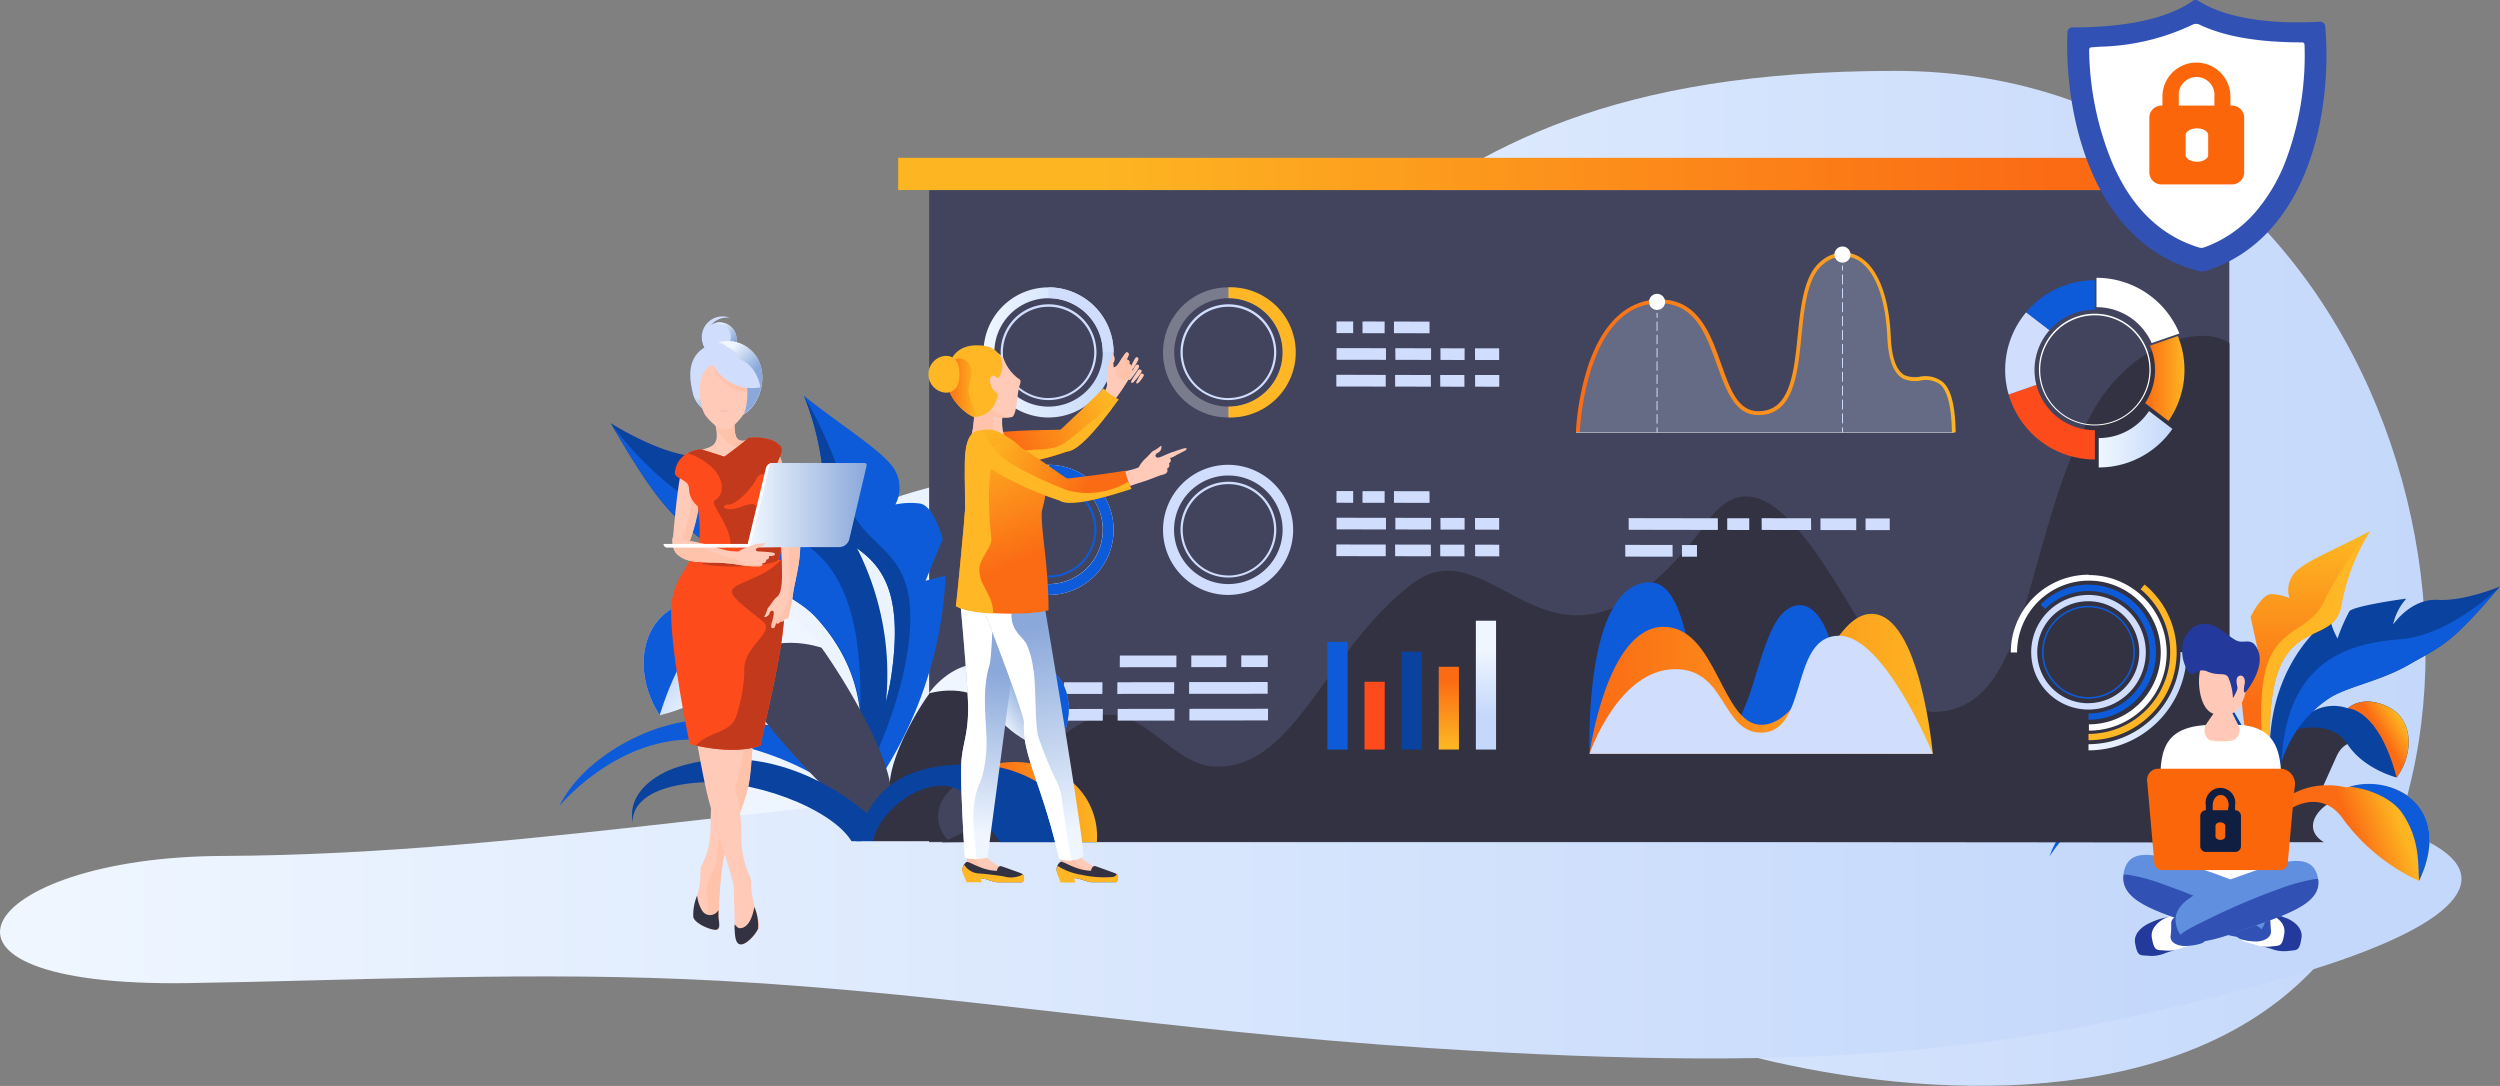 <svg xmlns="http://www.w3.org/2000/svg" xmlns:xlink="http://www.w3.org/1999/xlink" viewBox="0 0 313.19 136.04"><rect x="0" y="0" width="313.19" height="136.04" fill="#808080" stroke="none"/><defs><style>.cls-1{fill:url(#_ÂÁ_Ï_ÌÌ_È_ËÂÌÚ_32);}.cls-2{fill:url(#_ÂÁ_Ï_ÌÌ_È_ËÂÌÚ_32-2);}.cls-3{fill:url(#_ÂÁ_Ï_ÌÌ_È_ËÂÌÚ_3);}.cls-34,.cls-4{fill:#333242;}.cls-5{fill:#0a429f;}.cls-40,.cls-6{fill:#ffb725;}.cls-7{fill:#0d5bd9;}.cls-8{fill:url(#_ÂÁ_Ï_ÌÌ_È_ËÂÌÚ_3-2);}.cls-9{fill:url(#_ÂÁ_Ï_ÌÌ_È_ËÂÌÚ_3-3);}.cls-10{fill:url(#_ÂÁ_Ï_ÌÌ_È_ËÂÌÚ_40);}.cls-11{fill:#42445d;}.cls-12{fill:url(#_ÂÁ_Ï_ÌÌ_È_ËÂÌÚ_3-4);}.cls-13,.cls-35{fill:#fd4b1b;}.cls-14{fill:url(#_ÂÁ_Ï_ÌÌ_È_ËÂÌÚ_3-5);}.cls-15{fill:url(#_ÂÁ_Ï_ÌÌ_È_ËÂÌÚ_32-3);}.cls-16{fill:url(#_ÂÁ_Ï_ÌÌ_È_ËÂÌÚ_3-6);}.cls-17,.cls-18,.cls-30{fill:#d0ddfd;}.cls-18{opacity:0.25;}.cls-19{fill:url(#_ÂÁ_Ï_ÌÌ_È_ËÂÌÚ_3-7);}.cls-20{fill:#fff;}.cls-21{fill:url(#_ÂÁ_Ï_ÌÌ_È_ËÂÌÚ_32-4);}.cls-22{fill:url(#_ÂÁ_Ï_ÌÌ_È_ËÂÌÚ_3-8);}.cls-23{fill:url(#_ÂÁ_Ï_ÌÌ_È_ËÂÌÚ_32-5);}.cls-24{fill:url(#_ÂÁ_Ï_ÌÌ_È_ËÂÌÚ_32-6);}.cls-25{opacity:0.3;}.cls-26{fill:url(#_ÂÁ_Ï_ÌÌ_È_ËÂÌÚ_3-9);}.cls-27{fill:url(#_ÂÁ_Ï_ÌÌ_È_ËÂÌÚ_40-2);}.cls-28{fill:url(#_ÂÁ_Ï_ÌÌ_È_ËÂÌÚ_32-7);}.cls-29,.cls-30,.cls-31,.cls-32,.cls-33,.cls-34,.cls-35,.cls-36,.cls-38,.cls-39,.cls-40,.cls-48,.cls-49{fill-rule:evenodd;}.cls-29{fill:url(#_ÂÁ_Ï_ÌÌ_È_ËÂÌÚ_40-3);}.cls-31{fill:url(#_ÂÁ_Ï_ÌÌ_È_ËÂÌÚ_40-4);}.cls-32,.cls-41{fill:#ffcab8;}.cls-33,.cls-42{fill:#ffc3ab;}.cls-36{fill:#c3391c;}.cls-37{fill:url(#_ÂÁ_Ï_ÌÌ_È_ËÂÌÚ_40-5);}.cls-38{fill:url(#_ÂÁ_Ï_ÌÌ_È_ËÂÌÚ_3-10);}.cls-39{fill:url(#_ÂÁ_Ï_ÌÌ_È_ËÂÌÚ_3-11);}.cls-43{fill:url(#_ÂÁ_Ï_ÌÌ_È_ËÂÌÚ_3-12);}.cls-44{fill:#d0aecf;}.cls-45{fill:url(#_ÂÁ_Ï_ÌÌ_È_ËÂÌÚ_40-6);}.cls-46{fill:url(#_ÂÁ_Ï_ÌÌ_È_ËÂÌÚ_40-7);}.cls-47{fill:url(#_ÂÁ_Ï_ÌÌ_È_ËÂÌÚ_3-13);}.cls-48{fill:url(#_ÂÁ_Ï_ÌÌ_È_ËÂÌÚ_3-14);}.cls-49{fill:url(#_ÂÁ_Ï_ÌÌ_È_ËÂÌÚ_3-15);}.cls-50{fill:#3251b4;}.cls-51{fill:#fb660a;}.cls-52{fill:#23399b;}.cls-53{fill:#608fdf;}.cls-54{fill:#ffc8b7;}.cls-55{fill:#101e41;}</style><linearGradient id="_ÂÁ_Ï_ÌÌ_È_ËÂÌÚ_32" x1="88.63" y1="72.46" x2="303.87" y2="72.46" gradientUnits="userSpaceOnUse"><stop offset="0" stop-color="#eff6ff"/><stop offset="1" stop-color="#c4d8fb"/></linearGradient><linearGradient id="_ÂÁ_Ï_ÌÌ_È_ËÂÌÚ_32-2" x1="5.59" y1="115.03" x2="270.77" y2="115.03" xlink:href="#_ÂÁ_Ï_ÌÌ_È_ËÂÌÚ_32"/><linearGradient id="_ÂÁ_Ï_ÌÌ_È_ËÂÌÚ_3" x1="288.82" y1="87.98" x2="288.82" y2="67.77" gradientUnits="userSpaceOnUse"><stop offset="0" stop-color="#fb6b14"/><stop offset="1" stop-color="#fdb522"/></linearGradient><linearGradient id="_ÂÁ_Ï_ÌÌ_È_ËÂÌÚ_3-2" x1="294.92" y1="104.95" x2="300.49" y2="102.82" xlink:href="#_ÂÁ_Ï_ÌÌ_È_ËÂÌÚ_3"/><linearGradient id="_ÂÁ_Ï_ÌÌ_È_ËÂÌÚ_3-3" x1="298.49" y1="92.24" x2="301.07" y2="90.62" xlink:href="#_ÂÁ_Ï_ÌÌ_È_ËÂÌÚ_3"/><linearGradient id="_ÂÁ_Ï_ÌÌ_È_ËÂÌÚ_40" x1="270.87" y1="89.78" x2="266.99" y2="87.4" gradientUnits="userSpaceOnUse"><stop offset="0" stop-color="#eff6ff"/><stop offset="1" stop-color="#8aa8da"/></linearGradient><linearGradient id="_ÂÁ_Ï_ÌÌ_È_ËÂÌÚ_3-4" x1="256.94" y1="21.79" x2="137.99" y2="21.79" xlink:href="#_ÂÁ_Ï_ÌÌ_È_ËÂÌÚ_3"/><linearGradient id="_ÂÁ_Ï_ÌÌ_È_ËÂÌÚ_3-5" x1="181.51" y1="85.15" x2="181.51" y2="93.44" xlink:href="#_ÂÁ_Ï_ÌÌ_È_ËÂÌÚ_3"/><linearGradient id="_ÂÁ_Ï_ÌÌ_È_ËÂÌÚ_32-3" x1="186.15" y1="81.4" x2="186.15" y2="89.67" xlink:href="#_ÂÁ_Ï_ÌÌ_È_ËÂÌÚ_32"/><linearGradient id="_ÂÁ_Ï_ÌÌ_È_ËÂÌÚ_3-6" x1="199.13" y1="85.66" x2="242.14" y2="85.66" xlink:href="#_ÂÁ_Ï_ÌÌ_È_ËÂÌÚ_3"/><linearGradient id="_ÂÁ_Ï_ÌÌ_È_ËÂÌÚ_3-7" x1="197.44" y1="42.91" x2="244.97" y2="42.91" xlink:href="#_ÂÁ_Ï_ÌÌ_È_ËÂÌÚ_3"/><linearGradient id="_ÂÁ_Ï_ÌÌ_È_ËÂÌÚ_32-4" x1="262.92" y1="55.02" x2="272.15" y2="55.02" xlink:href="#_ÂÁ_Ï_ÌÌ_È_ËÂÌÚ_32"/><linearGradient id="_ÂÁ_Ï_ÌÌ_È_ËÂÌÚ_3-8" x1="268.73" y1="47.41" x2="273.66" y2="47.41" xlink:href="#_ÂÁ_Ï_ÌÌ_È_ËÂÌÚ_3"/><linearGradient id="_ÂÁ_Ï_ÌÌ_È_ËÂÌÚ_32-5" x1="261.64" y1="87.86" x2="273.95" y2="87.86" xlink:href="#_ÂÁ_Ï_ÌÌ_È_ËÂÌÚ_32"/><linearGradient id="_ÂÁ_Ï_ÌÌ_È_ËÂÌÚ_32-6" x1="123.21" y1="44.14" x2="139.5" y2="44.14" xlink:href="#_ÂÁ_Ï_ÌÌ_È_ËÂÌÚ_32"/><linearGradient id="_ÂÁ_Ï_ÌÌ_È_ËÂÌÚ_3-9" x1="123.84" y1="100.48" x2="137.42" y2="100.48" xlink:href="#_ÂÁ_Ï_ÌÌ_È_ËÂÌÚ_3"/><linearGradient id="_ÂÁ_Ï_ÌÌ_È_ËÂÌÚ_40-2" x1="124.71" y1="89.9" x2="128.79" y2="86.94" xlink:href="#_ÂÁ_Ï_ÌÌ_È_ËÂÌÚ_40"/><linearGradient id="_ÂÁ_Ï_ÌÌ_È_ËÂÌÚ_32-7" x1="91.83" y1="84.14" x2="87.33" y2="80.17" xlink:href="#_ÂÁ_Ï_ÌÌ_È_ËÂÌÚ_32"/><linearGradient id="_ÂÁ_Ï_ÌÌ_È_ËÂÌÚ_40-3" x1="89.13" y1="41.48" x2="91.2" y2="43.55" xlink:href="#_ÂÁ_Ï_ÌÌ_È_ËÂÌÚ_40"/><linearGradient id="_ÂÁ_Ï_ÌÌ_È_ËÂÌÚ_40-4" x1="89.35" y1="45.85" x2="92.25" y2="48.75" xlink:href="#_ÂÁ_Ï_ÌÌ_È_ËÂÌÚ_40"/><linearGradient id="_ÂÁ_Ï_ÌÌ_È_ËÂÌÚ_40-5" x1="94.01" y1="63.32" x2="108.6" y2="63.32" xlink:href="#_ÂÁ_Ï_ÌÌ_È_ËÂÌÚ_40"/><linearGradient id="_ÂÁ_Ï_ÌÌ_È_ËÂÌÚ_3-10" x1="127.09" y1="56.2" x2="139.22" y2="51.48" xlink:href="#_ÂÁ_Ï_ÌÌ_È_ËÂÌÚ_3"/><linearGradient id="_ÂÁ_Ï_ÌÌ_È_ËÂÌÚ_3-11" x1="127.06" y1="56.11" x2="139.18" y2="51.39" xlink:href="#_ÂÁ_Ï_ÌÌ_È_ËÂÌÚ_3"/><linearGradient id="_ÂÁ_Ï_ÌÌ_È_ËÂÌÚ_3-12" x1="118.6" y1="48.57" x2="122.36" y2="48.57" xlink:href="#_ÂÁ_Ï_ÌÌ_È_ËÂÌÚ_3"/><linearGradient id="_ÂÁ_Ï_ÌÌ_È_ËÂÌÚ_40-6" x1="121.13" y1="104.24" x2="123.19" y2="84.1" xlink:href="#_ÂÁ_Ï_ÌÌ_È_ËÂÌÚ_40"/><linearGradient id="_ÂÁ_Ï_ÌÌ_È_ËÂÌÚ_40-7" x1="133.68" y1="104.33" x2="127.74" y2="78.96" xlink:href="#_ÂÁ_Ï_ÌÌ_È_ËÂÌÚ_40"/><linearGradient id="_ÂÁ_Ï_ÌÌ_È_ËÂÌÚ_3-13" x1="126.45" y1="70.89" x2="120.01" y2="55.57" xlink:href="#_ÂÁ_Ï_ÌÌ_È_ËÂÌÚ_3"/><linearGradient id="_ÂÁ_Ï_ÌÌ_È_ËÂÌÚ_3-14" x1="135.68" y1="62.13" x2="123.76" y2="56.38" xlink:href="#_ÂÁ_Ï_ÌÌ_È_ËÂÌÚ_3"/><linearGradient id="_ÂÁ_Ï_ÌÌ_È_ËÂÌÚ_3-15" x1="136.42" y1="60.59" x2="124.5" y2="54.84" xlink:href="#_ÂÁ_Ï_ÌÌ_È_ËÂÌÚ_3"/></defs><title>data</title><g id="Layer_2" data-name="Layer 2"><g id="Layer_2-2" data-name="Layer 2"><path class="cls-1" d="M237.46,8.88c-70.86,0-65.93,38-121.71,52.38-29.64,7.65-39.36,45.21-6.75,52.3,17.07,3.71,37.8-.13,55.48,2.67,21.47,3.4,34.39,11.08,55.64,16.3s52.36,6.69,69.33-10.73C320.69,89.74,300.18,8.88,237.46,8.88Z"/><path class="cls-2" d="M228.86,97.47c-27.78,0-59.26.26-82.16.58-40.93.57-78.69,9-118.81,9.18-30.69.12-41.4,16.48-4.36,15.93,20.8-.31,43.78-1.54,66.69-.29,29.47,1.61,55.51,6.26,88.86,8.43,50.06,3.26,74.87.4,107.16-8.81C327.5,110.7,312.53,97.47,228.86,97.47Z"/><path class="cls-3" d="M287.71,71.5a3.31,3.31,0,0,0-.9,3.42,6.86,6.86,0,0,0-2.15-.49c-1.35-.11-2.71,2.86-2.71,2.86l.88,4.05-1.74-.79a37.25,37.25,0,0,0,4.9,23.89,7,7,0,0,0,.71-2.52c.23-3.27-2.51-5.45-2.32-11.4.44-14,8-9.18,8.93-14.71a26.06,26.06,0,0,1,3.59-9.29h0C293.39,68.45,289.31,70.05,287.71,71.5Z"/><path class="cls-4" d="M287.79,91.23C286.21,92.94,281,105,286.44,105c1.85,0,3.71-4.54,6.25-10.2,1.43-3.2,4.22-1.09,4.22-1.09S291.16,87.61,287.79,91.23Z"/><path class="cls-5" d="M305.38,75.15c-3.37-.19-5.57,3.08-5.57,3.08A6.91,6.91,0,0,1,301.45,75c-.2,0-6.64.91-7.13,1.58A23.26,23.26,0,0,0,292.83,80s-1-1.88-.82-2.44S281.26,84.46,285.2,101h0c0,.19.09.38.14.56a8.87,8.87,0,0,1-.11-.91,0,0,0,0,0,0,0,14.29,14.29,0,0,1,.61-5.29,15,15,0,0,1,5.59-7.65c2.29-1.69,6.55-2.24,10.46-4.51s5-2.3,11.28-9.72l0,0S308.74,75.34,305.38,75.15Z"/><path class="cls-4" d="M264,95c-2.22.7-7.09,2.91-9.23,7.23,0,0,5-6.15,12.21-6.15,6.18,0,14.81,4.11,15.61,7.48l2.5-2.18S276,91.27,264,95Z"/><path class="cls-6" d="M283.52,85.51c-.83,5.83.56,14,1.77,16.95.23-3.27-1.09-6-.9-11.92.44-14,8-9.18,8.93-14.71a26.06,26.06,0,0,1,3.59-9.29A41.05,41.05,0,0,0,291.33,75C289.26,79.67,284.57,78.14,283.52,85.51Z"/><path class="cls-7" d="M264.38,99.31c-1.94.89-6.12,3.53-7.64,8,0,0,3.94-6.57,10.43-7.21,5.21-.51,13.15,2.34,15,5.38l1.9-1.73S274.85,94.49,264.38,99.31Z"/><path class="cls-5" d="M268.31,89.39s2.72,0,5.1,3.25c2.74,3.77,7.47,12.38,9.6,12.38,6.22,0-2.86-15.94-4.59-18C274.74,82.67,268.31,89.39,268.31,89.39Z"/><path class="cls-4" d="M291.6,100.72s-5.4-3.17-7.93,4.79h7.46C289,104.26,289.49,102.18,291.6,100.72Z"/><path class="cls-8" d="M301.24,99.44c-2.79-1.81-6.93-.95-7.23-.79-8-1.75-11.23,5.3-11.83,6.85h1.55c.41-3.18,6.39-7.82,9.82-2.87a24.51,24.51,0,0,0,9.51,7.73l0,0C305.24,105.78,304.66,101.67,301.24,99.44Z"/><path class="cls-7" d="M301.24,99.44a8.69,8.69,0,0,0-6.89-.89c3,.35,5.54,1.77,6.57,3.29,2.35,3.46,1.95,6.63,2.14,8.48C305.24,105.78,304.68,101.63,301.24,99.44Z"/><path class="cls-5" d="M299.12,88.52c-3.23-1.55-5,.21-5,.21a5.35,5.35,0,0,0-6.57,2.7s4.5-1.36,6.53,1.79,6.16,4.18,6.16,4.18C302.46,94.35,302.35,90.07,299.12,88.52Z"/><path class="cls-9" d="M299.12,88.52c-3.23-1.55-5,.21-5,.21s3.84,0,6.12,8.67C302.46,94.35,302.35,90.07,299.12,88.52Z"/><path class="cls-10" d="M271.53,84.21s-1.89-2.13-5.7-.51-4.17,6.55-1.81,10.18a15,15,0,0,0,7.33-4.5C275,84.81,279,87.67,279,87.67S275.92,82.39,271.53,84.21Z"/><path class="cls-7" d="M265.83,83.71c-3.81,1.62-4.17,6.55-1.81,10.18,3.09-9.86,7.51-9.67,7.51-9.67S269.63,82.09,265.83,83.71Z"/><path class="cls-7" d="M285.84,95.37a15,15,0,0,1,5.59-7.65c2.29-1.69,6.55-2.24,10.46-4.51s5-2.3,11.28-9.72c-.36.36-6.28,6.08-12.35,6.58C295.18,80.53,286.45,82.05,285.84,95.37Z"/><rect class="cls-11" x="116.4" y="23.81" width="162.88" height="81.69"/><rect class="cls-12" x="112.52" y="19.77" width="170.64" height="4.04"/><path class="cls-4" d="M262.11,51.66c-8.84,16-7.41,37.53-20,37.53-6.59,0-18-37.72-28.09-24-19.18,26.21-26.38-.32-37.19,8S162.38,96.05,152.5,96.05c-6,0-9.58-8.69-15.86-6-7.71,3.25-7.93,11.08-18.65,15.49.43-.21,161.3,0,161.3,0V43C275.86,40.48,266.86,43,262.11,51.66Z"/><rect class="cls-7" x="166.29" y="80.41" width="2.53" height="13.49"/><rect class="cls-13" x="170.94" y="85.41" width="2.53" height="8.49"/><rect class="cls-5" x="175.59" y="81.64" width="2.53" height="12.26"/><rect class="cls-14" x="180.24" y="83.53" width="2.53" height="10.37"/><rect class="cls-15" x="184.89" y="77.76" width="2.53" height="16.14"/><path class="cls-7" d="M222.4,78.06c-2.78,4.94-3.28,14-7.35,14-3.39,0-2.37-19.11-8.34-19.11-8.38,0-7.58,21.48-7.58,21.48h32.06s-.58-7-.88-9.28C228.83,73.78,224.31,74.67,222.4,78.06Z"/><path class="cls-16" d="M234.46,76.9c-5.43,0-7.84,13.9-13.82,13.9-5,0-5.57-12.27-12.23-12.27-7.15,0-9.28,15.9-9.28,15.9h43S240.56,76.9,234.46,76.9Z"/><path class="cls-17" d="M230.4,79.64c-6.25,0-3.78,12.14-9.77,12.14-5,0-4.31-7.95-10.75-7.95-7.15,0-10.75,10.6-10.75,10.6h43S236.08,79.64,230.4,79.64Z"/><path class="cls-18" d="M238.42,46.9c-1.44-.88-1.72-3.34-1.8-5-.43-9.69-5-11.88-8.33-9.26-4.8,3.75-.59,18.87-8,18.87-6,0-3.82-13.89-12.22-14-9.78-.12-10.37,16.67-10.37,16.67h47C244.55,44.43,240.52,48.19,238.42,46.9Z"/><path class="cls-19" d="M240.48,47.2a3.27,3.27,0,0,1-1.93-.21c-1-.62-1.57-2.2-1.68-4.83-.23-5.31-1.79-9-4.27-10.16a4.23,4.23,0,0,0-4.45.71c-2.17,1.7-2.56,5.58-2.94,9.34-.49,4.87-1,9.47-4.93,9.47-2.56,0-3.53-2.74-4.66-5.92-1.33-3.76-2.84-8-7.56-8.07h-.11c-4.06,0-7.17,2.87-9,8.31a33.69,33.69,0,0,0-1.53,8.3l.49,0c0-.16.68-16.14,10-16.14h.1c4.38.05,5.77,4,7.1,7.75C216.29,49,217.36,52,220.27,52c4.42,0,4.92-5,5.41-9.91.37-3.66.75-7.44,2.75-9a3.71,3.71,0,0,1,4-.65c2.31,1.06,3.76,4.61,4,9.74.12,2.8.75,4.51,1.91,5.22a3.65,3.65,0,0,0,2.22.28,3.1,3.1,0,0,1,2.52.5c.92.84,1.39,2.79,1.45,6H245c-.06-3.37-.57-5.38-1.61-6.32A3.56,3.56,0,0,0,240.48,47.2Z"/><circle class="cls-20" cx="230.82" cy="31.89" r="1.01"/><rect class="cls-17" x="230.76" y="33.27" width="0.12" height="0.61"/><rect class="cls-17" x="230.76" y="50.06" width="0.12" height="1.24"/><rect class="cls-17" x="230.76" y="51.8" width="0.12" height="1.24"/><rect class="cls-17" x="230.76" y="48.32" width="0.12" height="1.24"/><rect class="cls-17" x="230.76" y="37.86" width="0.12" height="1.24"/><rect class="cls-17" x="230.76" y="39.6" width="0.12" height="1.24"/><rect class="cls-17" x="230.76" y="46.58" width="0.12" height="1.24"/><rect class="cls-17" x="230.76" y="34.38" width="0.12" height="1.25"/><rect class="cls-17" x="230.76" y="36.12" width="0.12" height="1.24"/><rect class="cls-17" x="230.76" y="41.35" width="0.12" height="1.25"/><rect class="cls-17" x="230.76" y="44.83" width="0.12" height="1.25"/><rect class="cls-17" x="230.76" y="43.09" width="0.12" height="1.25"/><rect class="cls-17" x="230.76" y="53.55" width="0.12" height="0.61"/><circle class="cls-20" cx="207.59" cy="37.82" r="1.01"/><rect class="cls-17" x="207.53" y="39.2" width="0.12" height="0.61"/><rect class="cls-17" x="207.53" y="45.26" width="0.12" height="1.18"/><rect class="cls-17" x="207.53" y="41.94" width="0.12" height="1.18"/><rect class="cls-17" x="207.53" y="43.6" width="0.12" height="1.18"/><rect class="cls-17" x="207.53" y="51.89" width="0.12" height="1.18"/><rect class="cls-17" x="207.53" y="40.28" width="0.12" height="1.18"/><rect class="cls-17" x="207.53" y="50.23" width="0.12" height="1.18"/><rect class="cls-17" x="207.53" y="46.91" width="0.12" height="1.18"/><rect class="cls-17" x="207.53" y="48.57" width="0.12" height="1.18"/><rect class="cls-17" x="207.53" y="53.55" width="0.12" height="0.61"/><rect class="cls-20" x="197.43" y="54.12" width="47.29" height="0.06"/><path class="cls-20" d="M262.43,39.3a7,7,0,1,0,7,7A7,7,0,0,0,262.43,39.3Zm0,13.88a6.84,6.84,0,1,1,6.84-6.84A6.85,6.85,0,0,1,262.43,53.18Z"/><path class="cls-21" d="M262.92,54.88v3.68a11.21,11.21,0,0,0,9.23-4.83l-2.93-2.24A7.54,7.54,0,0,1,262.92,54.88Z"/><path class="cls-13" d="M255.12,48.21l-3.48,1.2a11.23,11.23,0,0,0,10.8,8.15h0V53.89h0A7.55,7.55,0,0,1,255.12,48.21Z"/><path class="cls-17" d="M253.83,39.12a11.22,11.22,0,0,0-2.2,10.3l3.48-1.2a7.56,7.56,0,0,1,1.65-6.86Z"/><path class="cls-22" d="M269.34,43.3a7.55,7.55,0,0,1-.61,7.2l2.93,2.24a11.23,11.23,0,0,0,1.17-10.64Z"/><path class="cls-20" d="M262.64,34.8v3.68a7.55,7.55,0,0,1,6.91,4.5l3.48-1.2A11.23,11.23,0,0,0,262.64,34.8Z"/><path class="cls-7" d="M253.83,39.12l2.93,2.24a7.53,7.53,0,0,1,5.67-2.56h0V35.11h0A11.2,11.2,0,0,0,253.83,39.12Z"/><path class="cls-7" d="M261.64,75.89a5.82,5.82,0,1,0,5.82,5.82A5.83,5.83,0,0,0,261.64,75.89Zm0,11.44a5.62,5.62,0,1,1,5.62-5.62A5.63,5.63,0,0,1,261.64,87.33Z"/><path class="cls-17" d="M261.64,74.53a7.18,7.18,0,1,0,7.18,7.18A7.19,7.19,0,0,0,261.64,74.53Zm0,13.57A6.39,6.39,0,1,1,268,81.7,6.4,6.4,0,0,1,261.64,88.09Z"/><path class="cls-7" d="M261.64,73.24a8.4,8.4,0,0,0-6,2.5l.56.56a7.67,7.67,0,1,1,5.44,13.08v.79a8.46,8.46,0,1,0,0-16.92Z"/><path class="cls-20" d="M261.64,72a9.76,9.76,0,0,0-9.74,9.74h.79a9,9,0,1,1,9,9v.79a9.74,9.74,0,1,0,0-19.49Z"/><path class="cls-6" d="M268.67,73.21l-.5.61a10.24,10.24,0,0,1-6.53,18.12v.79a11,11,0,0,0,7-19.52Z"/><path class="cls-23" d="M261.64,93.23V94A12.32,12.32,0,0,0,273.95,81.7h-.79A11.53,11.53,0,0,1,261.64,93.23Z"/><path class="cls-24" d="M131.36,36a8.15,8.15,0,1,0,8.15,8.15A8.15,8.15,0,0,0,131.36,36Zm0,14.94a6.79,6.79,0,1,1,6.79-6.79A6.8,6.8,0,0,1,131.36,50.94Z"/><path class="cls-17" d="M131.36,36v1.35a6.8,6.8,0,0,1,6.79,6.8h1.35A8.15,8.15,0,0,0,131.36,36Z"/><path class="cls-17" d="M131.36,38.12a6,6,0,1,0,6,6A6,6,0,0,0,131.36,38.12Zm0,11.75a5.72,5.72,0,1,1,5.72-5.72A5.73,5.73,0,0,1,131.36,49.86Z"/><g class="cls-25"><path class="cls-20" d="M153.89,36A8.15,8.15,0,1,0,162,44.14,8.15,8.15,0,0,0,153.89,36Zm0,14.94a6.79,6.79,0,1,1,6.79-6.79A6.8,6.8,0,0,1,153.89,50.94Z"/></g><path class="cls-6" d="M153.89,36v1.35a6.79,6.79,0,0,1,0,13.59v1.35a8.15,8.15,0,1,0,0-16.29Z"/><path class="cls-17" d="M153.89,38.12a6,6,0,1,0,6,6A6,6,0,0,0,153.89,38.12Zm0,11.75a5.72,5.72,0,1,1,5.72-5.72A5.73,5.73,0,0,1,153.89,49.86Z"/><path class="cls-20" d="M131.36,58.23a8.15,8.15,0,1,0,8.15,8.14A8.16,8.16,0,0,0,131.36,58.23Zm0,14.94a6.8,6.8,0,1,1,6.79-6.8A6.8,6.8,0,0,1,131.36,73.17Z"/><path class="cls-7" d="M131.36,58.23v1.35a6.8,6.8,0,1,1-6.8,6.79h-1.35a8.15,8.15,0,1,0,8.15-8.14Z"/><path class="cls-7" d="M131.36,60.35a6,6,0,1,0,6,6A6,6,0,0,0,131.36,60.35Zm0,11.74a5.72,5.72,0,1,1,5.72-5.72A5.73,5.73,0,0,1,131.36,72.1Z"/><path class="cls-17" d="M153.89,58.23A8.15,8.15,0,1,0,162,66.38,8.15,8.15,0,0,0,153.89,58.23Zm0,14.94a6.8,6.8,0,1,1,6.79-6.8A6.8,6.8,0,0,1,153.89,73.17Z"/><path class="cls-17" d="M153.89,60.35a6,6,0,1,0,6,6A6,6,0,0,0,153.89,60.35Zm0,11.74a5.72,5.72,0,1,1,5.72-5.72A5.73,5.73,0,0,1,153.89,72.1Z"/><polygon class="cls-17" points="204.03 64.91 204.04 66.37 215.21 66.39 215.2 64.93 204.03 64.91"/><polygon class="cls-17" points="216.38 64.93 216.38 66.39 219.14 66.4 219.14 64.93 216.38 64.93"/><polygon class="cls-17" points="203.6 68.26 203.61 69.73 209.54 69.74 209.53 68.27 203.6 68.26"/><polygon class="cls-17" points="210.71 68.28 210.71 69.74 212.59 69.74 212.59 68.28 210.71 68.28"/><polygon class="cls-17" points="220.69 64.92 220.7 66.39 226.89 66.4 226.88 64.93 220.69 64.92"/><polygon class="cls-17" points="228.06 64.94 228.06 66.4 232.54 66.41 232.54 64.94 228.06 64.94"/><polygon class="cls-17" points="233.71 64.95 233.71 66.41 236.74 66.41 236.74 64.95 233.71 64.95"/><polygon class="cls-17" points="184.78 43.64 184.79 45.1 187.81 45.1 187.81 43.64 184.78 43.64"/><polygon class="cls-17" points="184.79 46.98 184.8 48.44 187.82 48.45 187.82 46.98 184.79 46.98"/><polygon class="cls-17" points="167.41 46.95 167.41 48.42 173.6 48.43 173.6 46.97 167.41 46.95"/><polygon class="cls-17" points="174.77 46.97 174.78 48.43 179.26 48.44 179.25 46.98 174.77 46.97"/><polygon class="cls-17" points="180.42 46.98 180.43 48.44 183.46 48.45 183.45 46.98 180.42 46.98"/><polygon class="cls-17" points="167.44 43.61 167.44 45.07 173.63 45.08 173.63 43.62 167.44 43.61"/><polygon class="cls-17" points="174.8 43.62 174.81 45.08 179.28 45.09 179.28 43.63 174.8 43.62"/><polygon class="cls-17" points="180.45 43.63 180.46 45.09 183.48 45.1 183.48 43.64 180.45 43.63"/><polygon class="cls-17" points="167.43 40.27 167.43 41.73 169.52 41.73 169.52 40.27 167.43 40.27"/><polygon class="cls-17" points="170.69 40.27 170.69 41.74 173.46 41.74 173.46 40.28 170.69 40.27"/><polygon class="cls-17" points="174.63 40.28 174.63 41.74 179.09 41.75 179.08 40.29 174.63 40.28"/><polygon class="cls-17" points="184.78 64.89 184.79 66.35 187.81 66.36 187.81 64.89 184.78 64.89"/><polygon class="cls-17" points="184.79 68.23 184.8 69.69 187.82 69.7 187.82 68.24 184.79 68.23"/><polygon class="cls-17" points="167.41 68.21 167.41 69.67 173.6 69.68 173.6 68.22 167.41 68.21"/><polygon class="cls-17" points="174.77 68.22 174.78 69.68 179.26 69.69 179.25 68.23 174.77 68.22"/><polygon class="cls-17" points="180.42 68.23 180.43 69.69 183.46 69.7 183.45 68.23 180.42 68.23"/><polygon class="cls-17" points="167.44 64.86 167.44 66.32 173.63 66.33 173.63 64.87 167.44 64.86"/><polygon class="cls-17" points="174.8 64.87 174.81 66.33 179.28 66.34 179.28 64.88 174.8 64.87"/><polygon class="cls-17" points="180.45 64.88 180.46 66.35 183.48 66.35 183.48 64.89 180.45 64.88"/><polygon class="cls-17" points="167.43 61.52 167.43 62.98 169.52 62.99 169.52 61.52 167.43 61.52"/><polygon class="cls-17" points="170.69 61.53 170.69 62.99 173.46 62.99 173.46 61.53 170.69 61.53"/><polygon class="cls-17" points="174.63 61.53 174.63 62.99 179.09 63 179.08 61.54 174.63 61.53"/><polygon class="cls-17" points="126.4 86.94 131.22 86.93 131.22 85.47 126.41 85.48 126.4 86.94"/><polygon class="cls-17" points="126.39 90.28 131.2 90.28 131.21 88.81 126.39 88.82 126.39 90.28"/><polygon class="cls-17" points="149 90.26 158.85 90.25 158.86 88.79 149.01 88.8 149 90.26"/><polygon class="cls-17" points="140.01 90.27 147.14 90.27 147.14 88.8 140.02 88.81 140.01 90.27"/><polygon class="cls-17" points="133.33 90.28 138.15 90.28 138.16 88.81 133.34 88.82 133.33 90.28"/><polygon class="cls-17" points="148.96 86.92 158.81 86.91 158.81 85.44 148.97 85.45 148.96 86.92"/><polygon class="cls-17" points="139.97 86.93 147.09 86.92 147.1 85.46 139.98 85.47 139.97 86.93"/><polygon class="cls-17" points="133.29 86.93 138.1 86.93 138.11 85.47 133.3 85.47 133.29 86.93"/><polygon class="cls-17" points="155.5 83.57 158.82 83.57 158.83 82.1 155.5 82.11 155.5 83.57"/><polygon class="cls-17" points="149.24 83.58 153.63 83.57 153.64 82.11 149.24 82.11 149.24 83.58"/><polygon class="cls-17" points="140.28 83.59 147.37 83.58 147.38 82.12 140.29 82.12 140.28 83.59"/><path class="cls-7" d="M118.1,67.55s-1.09-4.3-2.93-4.48a9.31,9.31,0,0,0-3,.13,4.49,4.49,0,0,0-.38-4.79C110,56.1,104.94,53,100.71,49.57h0a35.37,35.37,0,0,1,2.56,13.27c-.14,7.61,11.18,3,8.39,21.81-1.18,8-5.37,10.25-5.85,14.68a9.49,9.49,0,0,0,.35,3.54,50.58,50.58,0,0,0,12.31-30.75l-2.52.63Z"/><path class="cls-4" d="M117,86.2c-2,2.11-9.54,15.1-2.78,15.1,2.29,0,6.52-5.59,9.65-9.5a8,8,0,0,1,6.79-2.88S121.13,81.72,117,86.2Z"/><path class="cls-5" d="M103.83,63.53c.06.78-1.68,3.06-1.68,3.06A31.55,31.55,0,0,0,101,61.76c-.5-1-8.89-3.75-9.16-3.83a9.38,9.38,0,0,1,1.43,4.66s-2.17-4.89-6.71-5.46S76.5,53,76.5,53l0,0c6.61,11.43,8.07,11.75,12.73,15.71s10.27,5.71,12.89,8.54c8.46,9.15,5.18,18.77,4.48,20.11,0,0,1.28,2.19,1.28,2.19C117.18,78.4,103.77,62.76,103.83,63.53Z"/><path class="cls-7" d="M82.6,91.17c-3,.95-9.62,4-12.54,9.82,0,0,6.83-8.35,16.58-8.35,8.4,0,20.11,5.59,21.21,10.15l3.4-3S98.87,86.05,82.6,91.17Z"/><path class="cls-5" d="M106.11,62.25a55.77,55.77,0,0,0-5.4-12.67,35.37,35.37,0,0,1,2.56,13.27c-.14,7.61,11.18,3,8.39,21.81-1.18,8-3.89,10.12-4.37,14.55,2.33-3.64,6.45-13.07,6.74-21.06C114.39,68.06,107.76,69,106.11,62.25Z"/><path class="cls-7" d="M79.32,103.35c0-.07,0-.13,0-.2A1.55,1.55,0,0,0,79.32,103.35Z"/><path class="cls-11" d="M84.77,82.93a10.12,10.12,0,0,1,8.43,4c3.72,5.13,12.66,15.42,15.55,15.55,8.55.39-4.18-19.46-6.53-22.24C97.2,74.37,84.77,82.93,84.77,82.93Z"/><path class="cls-4" d="M109.33,105.38h9.59c-1.41-1.19-2.56-4.32.74-7C119.66,98.36,110.47,96.52,109.33,105.38Z"/><path class="cls-5" d="M133.19,97.14c-3.85-2.45-7.94-1.08-9.35-1.21-14.51-1.38-15.71,7.34-16.54,9.45h2.1c.56-4.32,9.58-11.06,13.44-3.57a18.3,18.3,0,0,0,2.52,3.69h12A9,9,0,0,0,133.19,97.14Z"/><path class="cls-26" d="M133.19,97.14a11.79,11.79,0,0,0-9.35-1.21c3.47.29,7.52,2.4,8.93,4.47a19.62,19.62,0,0,1,2.58,5.1h2.06A9,9,0,0,0,133.19,97.14Z"/><path class="cls-27" d="M130.63,83.27c-4-1.92-6.14.26-6.14.26-4.7-1.65-8.14,3.34-8.14,3.34s5.58-1.68,8.08,2.21,7.63,5.18,7.63,5.18C134.77,90.49,134.63,85.19,130.63,83.27Z"/><path class="cls-7" d="M130.63,83.27c-4-1.92-6.14.26-6.14.26s4.75,0,7.57,10.73C134.77,90.49,134.63,85.19,130.63,83.27Z"/><path class="cls-28" d="M92.84,76.47s-2.57-2.89-7.74-.69-5.66,8.9-2.46,13.82c0,0,6.55-1.32,10-6.11s10.35-2.33,10.35-2.33S98.8,74,92.84,76.47Z"/><path class="cls-7" d="M85.1,75.78c-5.17,2.2-5.66,8.9-2.46,13.82,4.2-13.39,10.2-13.13,10.2-13.13S90.27,73.58,85.1,75.78Z"/><path class="cls-7" d="M91.44,64.81C83.46,62.68,76.92,53.6,76.52,53c6.61,11.43,8.07,11.75,12.73,15.71s10.25,5.73,12.89,8.54a20.3,20.3,0,0,1,5.63,11.57C108.25,67.43,98.88,66.79,91.44,64.81Z"/><path class="cls-5" d="M84.9,96.09c-2.72.86-6.42,3.23-5.62,7.07-.11-.86,0-4.32,7.65-5.08,7.08-.7,17.23,3.17,19.74,7.3h1.21l2-2.34S98.89,91.69,84.9,96.09Z"/><circle class="cls-17" cx="90.16" cy="42.51" r="2.12"/><path class="cls-29" d="M90.16,40.39a2.11,2.11,0,0,0-.69.13,1.87,1.87,0,0,1,.35,0,1.69,1.69,0,1,1-1.5,1,2.09,2.09,0,0,0-.28,1,2.12,2.12,0,1,0,2.12-2.12Z"/><path class="cls-30" d="M89.19,40a2.6,2.6,0,0,0,.95,4.81,2.6,2.6,0,0,1,1.3-5A2.59,2.59,0,0,0,89.19,40Z"/><path class="cls-30" d="M89.94,42.89c-4.5,1-3.41,5.05-3.2,6.13.42,2.1,2.33,3.34,4.8,3.34,3.25,0,5.07-4.84,3.23-7.65A4.36,4.36,0,0,0,89.94,42.89Z"/><path class="cls-31" d="M89.94,42.89l-.08,0,.17,0a2.76,2.76,0,0,1,1,.51,3.56,3.56,0,0,1,1.8,1.92,3.88,3.88,0,0,1,.2,2.51A3.61,3.61,0,0,1,91.31,50a3.69,3.69,0,0,1-2.86.42,3.88,3.88,0,0,1-1.5-.9l-.09-.1c.59,1.82,2.39,2.89,4.67,2.89,3.25,0,5.07-4.84,3.23-7.65A4.36,4.36,0,0,0,89.94,42.89Z"/><path class="cls-32" d="M90.13,91.94c-.06.77-.28,1.4-.32,2s.08,1.34.12,2.21a7.62,7.62,0,0,1-.49,2.42c-.81,4.05,0,5.08-.84,8.17a13.06,13.06,0,0,1-.75,1.8c-.2.59,0,1.3-.23,2.47-.28,1.51-1,3-.76,3.88s2.08,1.57,2.77,1.57.42-1,.38-1.54a52,52,0,0,1,.58-7.38c.89-3.36,2.91-6.92,3.31-10.11.39-3,.13-3.59.82-7.14.08-.41,1.53-9.93,1.65-13.76L90.2,79.69A111.74,111.74,0,0,1,90.13,91.94Z"/><path class="cls-33" d="M93,89.08c.77,3.23,0,6.43-.95,9.57-1.1,3.51-2,5.09-2.21,8.79-.06,1.17-.87,2.06-1.19,3.23-.46,1.68.62,3.27-.54,5.33a4.16,4.16,0,0,0,1.56.49c.82,0,.42-1,.38-1.54a52,52,0,0,1,.58-7.38c.89-3.36,2.91-6.92,3.31-10.11.39-3,.13-3.59.82-7.14.08-.41,1.53-9.93,1.65-13.76L92.16,78.7C92.78,82.15,92.15,85.67,93,89.08Z"/><path class="cls-34" d="M90,114a1.17,1.17,0,0,1-2,.14,4.53,4.53,0,0,1-.66-1.88l0-.08a6.22,6.22,0,0,0-.48,2.73c.24.8,2.08,1.57,2.77,1.57s.42-1,.38-1.54C90,114.78,90,114.45,90,114Z"/><path class="cls-32" d="M93.47,55.15c-1.73.47-1.34-1.44-1.56-3.11l-2.34.83c.29,1.57.51,2.69-.76,3.18a24.56,24.56,0,0,1-2.55.78c-1.13.27-1.73,8.33-1.95,10.48l2,.8a24.59,24.59,0,0,0,1.33-5.95l7.59-1-.62-2.57,2.56-.91C96.51,55,95.53,54.58,93.47,55.15Z"/><path class="cls-33" d="M94.79,57.37s2,7.41,3,9.49l2.19-.8c-.45-1.92-1.48-7.13-2.48-9.43Z"/><path class="cls-33" d="M93.47,55.15c-1.73.47-1.34-1.44-1.56-3.11l-2.34.83c.06.31.11.6.15.87.63,1,1.89,2.43,3,2.29.6-.07,1.15-.76,1.84-.85a3.62,3.62,0,0,1,1.46.14A2.7,2.7,0,0,0,93.47,55.15Z"/><path class="cls-33" d="M86.61,62.38c0,.38-.05.76-.06,1.16a24.16,24.16,0,0,1-1.16,4.19l.91.36a24.38,24.38,0,0,0,1.31-4.86A3.79,3.79,0,0,1,86.61,62.38Z"/><path class="cls-32" d="M92.05,45.62a3.19,3.19,0,0,0-2-.2c-2,.36-2.51,2.12-2.37,3.87a5.79,5.79,0,0,0,.6,2.61c.22.37,1.57,1.94,2.53,1.94s2.31-1.77,2.49-2.25a7.08,7.08,0,0,0,.32-2.24c0-.07,0-.14,0-.21C93.61,47.61,93.21,46.19,92.05,45.62Z"/><path class="cls-33" d="M92.05,45.62a4.58,4.58,0,0,0-2.75.18,4.86,4.86,0,0,0,4.3,3.34C93.61,47.61,93.21,46.19,92.05,45.62Z"/><path class="cls-32" d="M94,109.93a13.19,13.19,0,0,1-.65-1.69c-.89-3.09-.12-4.23-.93-8.28a7.61,7.61,0,0,1-.49-2.42c0-.87.16-1.54.12-2.21s-.26-1.27-.32-2a61.35,61.35,0,0,1-.19-7c.06-5.42.49-8-1.48-12H86l-.48,3.69A84.29,84.29,0,0,0,87,91.39c.69,3.55.86,4.79,1.51,7.72.69,3.14,3.32,10.84,3.42,12.06,0,.33.1,4.58.16,5.15s0,2,.8,2,2-1.49,2.15-2c.27-.84-.48-2.37-.76-3.88C94,111.23,94.21,110.52,94,109.93Z"/><path class="cls-34" d="M92.68,116.28c-.28,0-.48-.31-.66-.48,0,.24,0,.42,0,.51.07.59,0,2,.8,2s2-1.49,2.15-2a5.85,5.85,0,0,0-.47-2.69C94.47,113.79,94.1,116.28,92.68,116.28Z"/><path class="cls-35" d="M97.8,70.1c-1.23.32-8.66,1.5-11.38-.07-.21,1.19-2.35,2.84-2.35,6.62,0,5.51,2.33,16.56,2.33,16.56s5.2,1.44,8.87.21c1.49-7.16,3.54-14.62,2.93-20C98.18,73.23,97.83,70.28,97.8,70.1Z"/><path class="cls-36" d="M97.81,70.17l-.05.07c-2.59,2.65-6.67,2.77-6,4.18.5,1,3.21,2.86,3.89,3.49,1.46,1.35-2.68,3.12-2.4,6.26a20.11,20.11,0,0,1-1,5.51c-.6,2.17-3.68,2-5.06,3.73,1.61.35,5.27,1,8.06,0,1.49-7.16,3.54-14.62,2.93-20C98.18,73.24,97.87,70.64,97.81,70.17Z"/><path class="cls-35" d="M97.75,55.86c-1.27-1.39-4-1-4-1-1,.92-3,2.35-3,2.35l-2.93-.92s-2.92.1-3.27,2.85c-.12.92,1.77.8,1.77,2.12a2.8,2.8,0,0,0,1.09,2.14,19.57,19.57,0,0,1,.23,3.86c-.1,1.74-1.14,1.6-1,2.57.28,1.65,10,1.31,10.85.34s0-7.15-.36-10.36C96.9,57.89,98.47,56.65,97.75,55.86Z"/><path class="cls-36" d="M97.75,55.86c-1.27-1.39-4-1-4-1-1,.92-3,2.35-3,2.35l-2.93-.92a4.29,4.29,0,0,0-1.66.48,11.48,11.48,0,0,1,1.19.5c3.86,2,3.42,4.8,2.24,5.37-.81.39,1.92,3.1,1.92,5.48,0,1,2.4,0,3.22-.62s1.24,0,.51.52A7.94,7.94,0,0,1,90,70.16a6.51,6.51,0,0,0-2.09.46c2.75.67,8.89.3,9.54-.46.86-1,0-7.15-.36-10.36C96.9,57.88,98.47,56.65,97.75,55.86Zm-1.63,4.87a2.32,2.32,0,0,0-.45,1.74c.22.91-.46,1.22-1.24.72-.45-.29-2.21.75-3.23.58s-.29-.6,0-.56c1,.14,3.16-2.26,3.59-3.28.23-.54,1.11-.73,1.42-.38C96.52,59.73,96.36,60.36,96.12,60.73Z"/><path class="cls-33" d="M90.19,51.45c-.08.1.13.16.24.17l.17,0a.59.59,0,0,0,.27,0l.17,0c.1,0,.29,0,.23-.17a.94.94,0,0,0-.57-.16A.75.75,0,0,0,90.19,51.45Z"/><path class="cls-30" d="M89,45.07a5.67,5.67,0,0,0,6.25,3.46S94.67,43.4,89,45.07Z"/><path class="cls-32" d="M97.83,67.42c0,2.44.52,6.49-.44,7.31a2.29,2.29,0,0,0-.85,1.4c-.16.58.49.09.39.81-.06.42-.38,1.63-.23,1.71.3.17.41-.2.51-.62a.32.32,0,0,0,.52-.18.44.44,0,0,0,.57-.31c.35.09.52-.14.58-.61s.31-1.26.48-2.61c.23-1.77,1.65-6.08.36-8.85C99.44,64.89,97.83,64.72,97.83,67.42Z"/><path class="cls-33" d="M98,66.31A1,1,0,0,1,99,67.58c-.68,2.89,1.28,8.71-2.31,10.36-.07.36-.11.67,0,.71.3.17.41-.2.51-.62a.32.32,0,0,0,.52-.18.44.44,0,0,0,.57-.31c.35.09.52-.14.58-.61s.31-1.26.48-2.61c.23-1.77,1.65-6.13.35-8.91C99.48,64.93,97.94,64.56,98,66.31Z"/><path class="cls-32" d="M96.17,76.22a4.77,4.77,0,0,1-.45,1.08c.35,0,.64-.19.75-.66a1.46,1.46,0,0,0,.64-.64l-.08-.9Z"/><path class="cls-32" d="M95.34,69.09c-.32,0-.87,0-.57-.41s-1.38-.2-2,.26c-.27.22-.57.13-.88.12-1.3,0-3.07-.95-5.51-1.3-.83-.12-1.28-.31-2.12-.46a2.69,2.69,0,0,0,.45,2.05c1.29,1.21,2.74,1,4,1.12a23.62,23.62,0,0,1,3.4.22,15.27,15.27,0,0,0,2.64.26c.47,0,.73,0,.74-.39A.44.44,0,0,0,96,70.1a.32.32,0,0,0,.32-.45c.44,0,.82,0,.74-.31C97,69.17,95.76,69.13,95.34,69.09Z"/><path class="cls-33" d="M93.12,70.59A4.3,4.3,0,0,1,92,69.91c-2.19,0-2.89-1.62-7.65-1.62a2,2,0,0,0,.44,1.06c1.29,1.21,2.74,1,4,1.12a23.62,23.62,0,0,1,3.4.22,15.27,15.27,0,0,0,2.64.26c.41,0,.65,0,.72-.26A6.4,6.4,0,0,1,93.12,70.59Z"/><path class="cls-20" d="M83.12,68.14h0a.46.46,0,0,0,.46.46H94.33a.46.46,0,0,0,.46-.46H83.12Z"/><path class="cls-20" d="M95.95,58.65,93.7,68c0,.15,0,.58.55.58l9.11-.11V58h-6.6A.83.83,0,0,0,95.95,58.65Z"/><path class="cls-37" d="M108.33,58H96.68a.27.27,0,0,0-.26.2l-2.4,10a.27.27,0,0,0,.26.34h10.85a1.32,1.32,0,0,0,1.27-1l2.18-9.25A.27.27,0,0,0,108.33,58Z"/><path class="cls-32" d="M93.37,68.65l.74.27a1.59,1.59,0,0,0,.9-.38c.48,0,.78-.19.84-.54a4.79,4.79,0,0,1-1.16.13Z"/><path class="cls-38" d="M125,54.18a2.09,2.09,0,0,0,.43,4.16,30.52,30.52,0,0,0,8.81-2l-.44-2.58C132.6,53.94,128.87,53.76,125,54.18Z"/><path class="cls-32" d="M141.65,46.23a.5.5,0,0,0-.21-.7c.16-.27-.08-.46-.32-.49.26-.42.44-.8.06-.9-.19-.05-.83,1.1-1.11,1.49-.49.66-.83.13-1.16.74a2.89,2.89,0,0,0-.21,1.77,1.64,1.64,0,0,1-.38.93c-.74,1.29-3.22,3.24-5.27,5.11-.7.64.06,2.27.78,2.24,1.81-.09,4.89-5.1,6.11-6.72.93-1.24,1.34-2.06,1.69-2.51S142,46.44,141.65,46.23Z"/><path class="cls-33" d="M141.65,46.23a.5.5,0,0,0-.21-.7c.16-.27-.08-.46-.32-.49.26-.42.44-.8.06-.9-.19-.05-.83,1.1-1.11,1.49a1.32,1.32,0,0,0,.29,1.81,1.07,1.07,0,0,0,1.27-.26C142,46.76,142,46.44,141.65,46.23Z"/><path class="cls-39" d="M132.54,54.12c-.7.64.45,2.47,1.17,2.43,1.8-.09,5.2-4.85,6.45-6.52a6.65,6.65,0,0,1-1.93-1.37C138.18,48.73,134.59,52.25,132.54,54.12Z"/><path class="cls-40" d="M139,50.89c-1.47,1.21-4,3.39-5.35,4.4-1.6,1.19-3,.89-4.85,1.12s-3.39,1.34-5.18,1.2a1.75,1.75,0,0,0,1.8.72,32.85,32.85,0,0,0,8.28-1.79h0c1.48-.07,4-3.3,5.59-5.37A.21.21,0,0,0,139,50.89Z"/><path class="cls-32" d="M139.37,44.36a5.45,5.45,0,0,1-.49,1.23l-.2,1.46.67-.46a1.82,1.82,0,0,0,.11-1.11A.81.81,0,0,0,139.37,44.36Z"/><path class="cls-41" d="M125.8,51.64c.56-.93-.82-1.59-1.84-2q-.91-.36-1.85-.64c-.12,0-.26-.06-.34,0s0,.28,0,.41c.47.88.28,4-.08,5.18,0,.08,4.28.72,4.28.72S125.12,52.78,125.8,51.64Z"/><path class="cls-42" d="M124.48,50c-.52-.2-1.83-.86-2.36-1-.12,0-.26-.06-.34,0s0,.28,0,.41c.47.88.28,4-.08,5.18,0,.06,2.05.38,3.32.58A8.94,8.94,0,0,1,124.48,50Z"/><path class="cls-41" d="M127.54,47.4a5.52,5.52,0,0,1-1.75-2.3c-.7-1.73-3.28-1-4.14.82a4.37,4.37,0,0,0-.09,3.07A4.6,4.6,0,0,0,124,52a6,6,0,0,0,2.8.24c.64-.39.62-3.15.92-3.91S127.73,47.51,127.54,47.4Z"/><path class="cls-42" d="M122.87,50a4.16,4.16,0,0,1-.77-4.19,3.2,3.2,0,0,1,.81-1.25,3.28,3.28,0,0,0-1.25,1.38,4.37,4.37,0,0,0-.09,3.07A4.6,4.6,0,0,0,124,52a6.75,6.75,0,0,0,2.69.29,3.93,3.93,0,0,1-.75-.1A6.45,6.45,0,0,1,122.87,50Z"/><path class="cls-6" d="M123.64,43.38c-4.18-.75-5.09,2.16-5,4.36s2.4,4.19,3.33,4.48a2.91,2.91,0,0,0,2.82-2c.19-.42.31-.84.09-1-.76-.43-1.05-1.67-.73-2,.49-.48.72.33,1,.09a3,3,0,0,0,.24-2.57A2.79,2.79,0,0,0,123.64,43.38Z"/><path class="cls-43" d="M121.33,48.6c0-.35.28-1.11.35-1.46.32-1.53-1-2.77-2.32-2-.76.46-1.35,3.08.28,5.15.6.77,1.87,1.95,2.55,1.94S121.18,50,121.33,48.6Z"/><path class="cls-6" d="M118.47,44.58a2.31,2.31,0,0,0,0,4.61c1.27,0,1.72-1,1.72-2.31S119.74,44.58,118.47,44.58Z"/><path class="cls-41" d="M138.71,109.29a12.33,12.33,0,0,1-3.11-1.67,1.62,1.62,0,0,1-.4-1.16,2.66,2.66,0,0,1-1.13.22,3.23,3.23,0,0,1-1.14-.2c0,.65,0,1.3-.1,1.94a1.45,1.45,0,0,0,0,.92c.21.36.71.4,1.12.4.94,0,1.88.07,2.81.17a5.69,5.69,0,0,0,2.41-.06c.16,0,.34-.17.28-.33A4.5,4.5,0,0,1,138.71,109.29Z"/><path class="cls-42" d="M138.71,109.29l-.07,0a4.18,4.18,0,0,1-1.06.08,3.83,3.83,0,0,1-3.5-2.67,3.23,3.23,0,0,1-1.14-.2c0,.65,0,1.3-.1,1.94a1.45,1.45,0,0,0,0,.92c.21.36.71.4,1.12.4.94,0,1.88.07,2.81.17a5.69,5.69,0,0,0,2.41-.06c.16,0,.34-.17.28-.33A4.5,4.5,0,0,1,138.71,109.29Z"/><path class="cls-4" d="M139.73,109.41c-.16-.07-1.64-.6-2.48-.9-.31-.11-.56.32-.56.57-1.91,0-3.57-1.3-3.83-1.11a1.13,1.13,0,0,0,.1,1.92,4.93,4.93,0,0,0,1.44.1c.91,0,1.81.53,2.37.53h3C140,110.54,140.26,109.64,139.73,109.41Z"/><path class="cls-6" d="M139.33,109.87a12.94,12.94,0,0,1-3.84-.28,7.9,7.9,0,0,1-3-1.11,1,1,0,0,0,.47,1.41,4.93,4.93,0,0,0,1.44.1c.91,0,1.81.53,2.37.53h3c.28,0,.48-.7.15-1A.74.74,0,0,1,139.33,109.87Z"/><path class="cls-6" d="M134.61,110l-2.2-.64.46,1.2h1.86A1.07,1.07,0,0,1,134.61,110Z"/><path class="cls-44" d="M133.72,106.31h0l-.1.06Z"/><path class="cls-41" d="M123.81,107.63c-.53-.48-.37-1.43-.41-2s-2.17-.11-2.18,0c-.13.94-.05,1.9-.17,2.85a1.45,1.45,0,0,0,0,.92c.21.36.71.4,1.13.4q1.41,0,2.81.16a5.69,5.69,0,0,0,2.41-.06c.15-.05.33-.18.28-.34A11.57,11.57,0,0,1,123.81,107.63Z"/><path class="cls-42" d="M122.16,105.49c0-.07.07-.13.1-.2a2.89,2.89,0,0,0-1,.3c-.13.94-.05,1.9-.17,2.85a1.45,1.45,0,0,0,0,.92c.21.36.71.4,1.13.4.87,0,1.74.06,2.61.14C123.12,109.11,121.32,107.53,122.16,105.49Z"/><path class="cls-4" d="M127.94,109.41c-.17-.07-1.64-.6-2.48-.89-.32-.11-.56.32-.56.57-1.91,0-3.57-1.29-3.83-1.09a1.13,1.13,0,0,0,.11,1.92,4.91,4.91,0,0,0,1.44.09c.91,0,1.81.52,2.37.52h3C128.27,110.53,128.48,109.63,127.94,109.41Z"/><path class="cls-6" d="M127.44,109.82a3.06,3.06,0,0,1-1.58,0c-.36-.1-2.48-.35-3.16-.39a2.29,2.29,0,0,1-1.9-1.1,1,1,0,0,0,.38,1.6,4.91,4.91,0,0,0,1.44.09c.91,0,1.81.52,2.37.52h3c.28,0,.47-.69.15-1A2.23,2.23,0,0,1,127.44,109.82Z"/><path class="cls-45" d="M121.23,87.19c.27,4.36-.57,5.56-.78,8.07s.42,12.18.42,12.18a5.72,5.72,0,0,0,2.84,0L128,75.33l-7.77-.68S121,82.83,121.23,87.19Z"/><path class="cls-20" d="M121.23,87.19c.27,4.36-.57,5.56-.78,8.07s.42,12.18.42,12.18a6.58,6.58,0,0,0,1.46.19c-.28-3.58-.93-6.93.59-9.94a16,16,0,0,0,.67-4.86c0-2.29-.64-6.2.35-9.44.38-1.24.49-8.34.49-8.34l-4.2-.41S121,82.83,121.23,87.19Z"/><path class="cls-46" d="M123.3,75.48a2.15,2.15,0,0,0,.12,1.37c.46,1.19,4.91,12.61,4.85,13.68-.24,4.07,2.34,7.85,4.4,17,.79.27,2.32.49,3.08-.35-.44-5-4.49-28.9-4.93-31.5C130.78,75.68,125.37,76.21,123.3,75.48Z"/><path class="cls-20" d="M132.5,98.16a47.56,47.56,0,0,1-2.47-6c-.39-1.78-.24-6.81-.59-8.4a10.81,10.81,0,0,0-.86-3.11c-.36-.62-.9-1-1.27-1.62a3.29,3.29,0,0,1-.49-2.72,26.4,26.4,0,0,1-3.52-.81,2.15,2.15,0,0,0,.12,1.37c.46,1.19,4.91,12.61,4.85,13.68-.24,4.07,2.34,7.85,4.4,17a2.79,2.79,0,0,0,1.65.24,37.19,37.19,0,0,1-.9-5C133.1,101.1,133.17,99.72,132.5,98.16Z"/><path class="cls-47" d="M131,61c0-1.22-2.65-4.91-4.22-5.89s-2.13-1.55-4.13-1.19c-2.17.39-1.74,3.56-1.74,9.82,0,.49-1,11.21-1.16,12.12,1.74,1.22,9.64,1.25,11.61.58,0-5.45-.87-9.41-.87-12C130.49,63.6,131,62.94,131,61Z"/><path class="cls-6" d="M122.64,54c-2.26.63-1.74,3.56-1.74,9.82,0,.49-1,11.21-1.16,12.12.75.52,2.63.81,4.68.92,0-2.47-1.74-3.37-1.74-5.54,0-1.34,1.61-2.75,1.51-3.82-.19-2-.67-7,.23-10C124.72,56.49,123.34,53.77,122.64,54Z"/><path class="cls-6" d="M120.62,109.34l.47,1.19H123a1.08,1.08,0,0,1-.13-.56Z"/><path class="cls-48" d="M124.22,56.43a2.09,2.09,0,0,0,.79,2.79,30.5,30.5,0,0,0,8.3,3.57l1.17-2.34c-1.08-.54-4-2.89-7.36-4.84A2.09,2.09,0,0,0,124.22,56.43Z"/><path class="cls-32" d="M145.3,57.28c-.78.25-.36-.58-1-.29a3.12,3.12,0,0,0-1.61,1.5c-.17.36-6.33,1.56-9.1,1.86-.95.1-1.29,1.87-.69,2.27,1.52,1,7.93-1.55,9.87-2.14,1.48-.45,2.29-.87,2.85-1s.74-.38.58-.76a.5.5,0,0,0,.24-.69.37.37,0,0,0,.11-.62c.46-.19,1-.4.77-.71S145.76,57.14,145.3,57.28Z"/><path class="cls-49" d="M133.24,60c-.95.1-1.09,2.26-.49,2.65,1.5,1,7.06-.85,9-1.46a6.62,6.62,0,0,1-.75-2.24C141,59,136,59.72,133.24,60Z"/><path class="cls-40" d="M141.36,60.34a9.93,9.93,0,0,1-7.4,1.15c-.2,0-7.45-2.82-9.28-5,0-.06-.48-.72-.52-.78-.26-.43-1.06,2.41-.09,3a41.53,41.53,0,0,0,8.68,4h0c1.5,1,7.07-.85,9-1.46a3.42,3.42,0,0,1-.41-.89Z"/><path class="cls-32" d="M144.35,56.56l-1.11,1.18.89-.09a1.82,1.82,0,0,0,.74-.83c.51-.21.71-.58.6-1A5.38,5.38,0,0,1,144.35,56.56Z"/><path class="cls-32" d="M142.51,44.77c-.09-.07-.24,0-.35.19a11.83,11.83,0,0,0-.56,1.12c-.22.48.05.52.27.22a8.34,8.34,0,0,0,.68-1.12C142.67,44.94,142.6,44.83,142.51,44.77Z"/><path class="cls-32" d="M142.6,45.71c-.14-.09-.3,0-.41.16-.26.49-.46.84-.72,1.33s0,.51.24.23a11.44,11.44,0,0,0,.91-1.3C142.76,45.89,142.69,45.76,142.6,45.71Z"/><path class="cls-32" d="M142.51,46.46c-.26.43-.45.68-.7,1.11s0,.51.24.26a9.31,9.31,0,0,0,.89-1.12c.14-.21.07-.31,0-.38A.3.3,0,0,0,142.51,46.46Z"/><path class="cls-32" d="M143.18,46.83c-.1,0-.21-.09-.31.08-.26.43-.33.61-.43.77-.24.41,0,.46.24.22a3.65,3.65,0,0,0,.54-.72C143.36,47,143.27,46.86,143.18,46.83Z"/><path class="cls-32" d="M148.33,56.17a14.52,14.52,0,0,0-1.63.56c-.25.11.13.12.16.22s-.17.36,0,.28c.52-.21,1-.47,1.49-.72S148.68,56.07,148.33,56.17Z"/><path class="cls-50" d="M290.62,2.72C285.83,3,279.4,2.66,275.4.1a.62.62,0,0,0-.69,0c-3.87,2.75-10.31,3.35-15.08,3.33A.63.63,0,0,0,259,4c-.42,10.2,3,26.41,16.36,29.93a1.78,1.78,0,0,0,1,0c12.87-4.06,15.87-20.05,14.93-30.66A.63.63,0,0,0,290.62,2.72Z"/><path class="cls-20" d="M288.4,5.31c-5.32,0-9.62-.69-12.83-2.21a1,1,0,0,0-.91,0,28.49,28.49,0,0,1-11.59,2.75L262,5.93a.29.29,0,0,0-.28.29,38.12,38.12,0,0,0,2.88,14.14C267,26,270.66,29.52,275.46,31a1,1,0,0,0,.65,0,15.37,15.37,0,0,0,6-3.94l.44-.49A21.81,21.81,0,0,0,286.4,20a37.63,37.63,0,0,0,2.3-14.43A.29.29,0,0,0,288.4,5.31Z"/><path class="cls-51" d="M279.63,13.23h-.21V12.1a4.26,4.26,0,0,0-8.52,0v1.13h-.13a1.51,1.51,0,0,0-1.51,1.51v6.85a1.51,1.51,0,0,0,1.51,1.51h8.86a1.51,1.51,0,0,0,1.51-1.51V14.74A1.51,1.51,0,0,0,279.63,13.23Zm-3,6.19c0,.46-.63.84-1.41.84s-1.41-.38-1.41-.84v-2.5c0-.46.63-.84,1.41-.84s1.41.38,1.41.84Zm.78-6.19h-4.46V12.1a2.24,2.24,0,1,1,4.46,0Z"/><path class="cls-20" d="M279.09,114.48h-1.74c-3.7,0-6.73-3.74-6.73-8.31V99.11c0-4.57-.1-8.31,6.73-8.31h1.74c6.58-.3,6.73,3.74,6.73,8.31v7.06C285.83,110.74,282.8,114.48,279.09,114.48Z"/><path class="cls-52" d="M271.72,114.89a7.27,7.27,0,0,0-2.24.67c-.17.05-2.3.94-2,2.61s.59,1.48,1.59,1.56a4.41,4.41,0,0,0,2.26-.36c1-.31,1.23-.41,1.47-.5a.05.05,0,0,0,0-.05l-.33-4a0,0,0,0,0-.06,0Z"/><path class="cls-20" d="M273,114.34a13.52,13.52,0,0,1-1.42.56c-.18,0-2.3.94-2,2.61s.59,1.48,1.59,1.56a4.42,4.42,0,0,0,2.26-.36c1-.31,1.23-.41,1.47-.5a.05.05,0,0,0,0-.05l-.33-4a0,0,0,0,0-.06,0Z"/><path class="cls-52" d="M284,114.39a7.19,7.19,0,0,1,2.25.58c.17,0,2.33.85,2.07,2.53s-.55,1.5-1.55,1.62a4.4,4.4,0,0,1-2.26-.27c-1-.27-1.24-.36-1.49-.44a.05.05,0,0,1,0-.05l.23-4a0,0,0,0,1,.05,0Z"/><path class="cls-20" d="M282.66,113.9a13.36,13.36,0,0,0,1.44.51c.18,0,2.33.85,2.07,2.53s-.55,1.5-1.55,1.62a4.39,4.39,0,0,1-2.26-.27c-1-.27-1.24-.36-1.49-.44a.05.05,0,0,1,0-.05l.23-4a0,0,0,0,1,.05,0Z"/><path class="cls-50" d="M284.4,114.92a.91.91,0,0,0-.46-.79,5.58,5.58,0,0,0-1.56-.5c-1.14-.18-2.3,3.29-2.19,3.63s1,.62,2.21.68,2.18-.49,2.1-1.33C284.46,116.11,284.42,115.4,284.4,114.92Z"/><path class="cls-53" d="M266.08,109.17c-.74,3.37,3.24,4.73,8.14,6.4s8.9,3,9.61-.34-3.24-4.73-8.14-6.4S266.82,105.8,266.08,109.17Z"/><path class="cls-50" d="M271,110.78q1,.36,2.06.75,3.2,1.22,6.33,2.72c1,.5,2.09,1,3.1,1.57a3.9,3.9,0,0,1,.85.63c-1.31,2-4.91.56-9.09-.87-4.71-1.61-8.62-2.95-8.21-6a3.57,3.57,0,0,1,.52,0A22.77,22.77,0,0,1,271,110.78Z"/><path class="cls-50" d="M272,115.69a.86.86,0,0,1,.44-.76,5.89,5.89,0,0,1,1.55-.52c1.14-.2,2.38,3,2.28,3.38s-1,.61-2.21.71-2.2-.4-2.14-1.2C272,116.82,272,116.15,272,115.69Z"/><path class="cls-53" d="M290.32,109.73c.81,3.17-3.15,4.57-8,6.3s-8.88,3.14-9.67,0,3.15-4.57,8-6.3S289.51,106.55,290.32,109.73Z"/><path class="cls-50" d="M285.44,111.39q-1,.37-2.05.77-3.19,1.25-6.3,2.76c-1,.5-2.08,1-3.09,1.58a4,4,0,0,0-.84.62c1.36,1.82,5,.39,9.12-1.08,4.7-1.66,8.61-3,8.12-5.94a3.78,3.78,0,0,0-.53.05A24.15,24.15,0,0,0,285.44,111.39Z"/><path class="cls-51" d="M285.87,96.3H270.26A1.42,1.42,0,0,0,269,98l.88,10a1,1,0,0,0,.94,1h14.85a1,1,0,0,0,.94-1l.85-9.37A1.92,1.92,0,0,0,285.87,96.3Z"/><path class="cls-54" d="M279.67,89.35c1.08-.43,1.81-2.43,1.81-4,0-2.55-1.34-4.62-3-4.62s-3,2.07-3,4.62c0,1.57.51,3.65,1.81,4.06l-.94,1.36c-.42.77-.05,1.87.7,2a8.37,8.37,0,0,0,2.58,0,1.33,1.33,0,0,0,.78-1.92Z"/><path class="cls-52" d="M279.73,87.46s.64-1,.57-1.36-.3-1.21.21-1.42.87.43.66,1.12c0,0-.23,1.35.2.85s2.29-3.12,1.55-5.06-1.73-.87-2.73-1.34-2.35-1.95-3.64-2.08c-1.68-.17-2.42.86-3,2a5,5,0,0,0,.28,3.42c.81,1.95,1.21-.11,2.66.52s2.17.06,2.64.7A7.29,7.29,0,0,1,279.73,87.46Z"/><path class="cls-55" d="M280.07,101.5H280v-.6a1.86,1.86,0,1,0-3.66,0v.6h-.05a.74.74,0,0,0-.65.8v3.63a.74.74,0,0,0,.65.8h3.8a.74.74,0,0,0,.65-.8V102.3A.74.74,0,0,0,280.07,101.5Zm-1.3,3.28c0,.25-.27.44-.61.44s-.61-.2-.61-.44v-1.32c0-.25.27-.44.61-.44s.61.2.61.44Zm.33-3.28H277.2v-.6c0-.72.43-1.31,1-1.31s1,.59,1,1.31Z"/></g></g></svg>